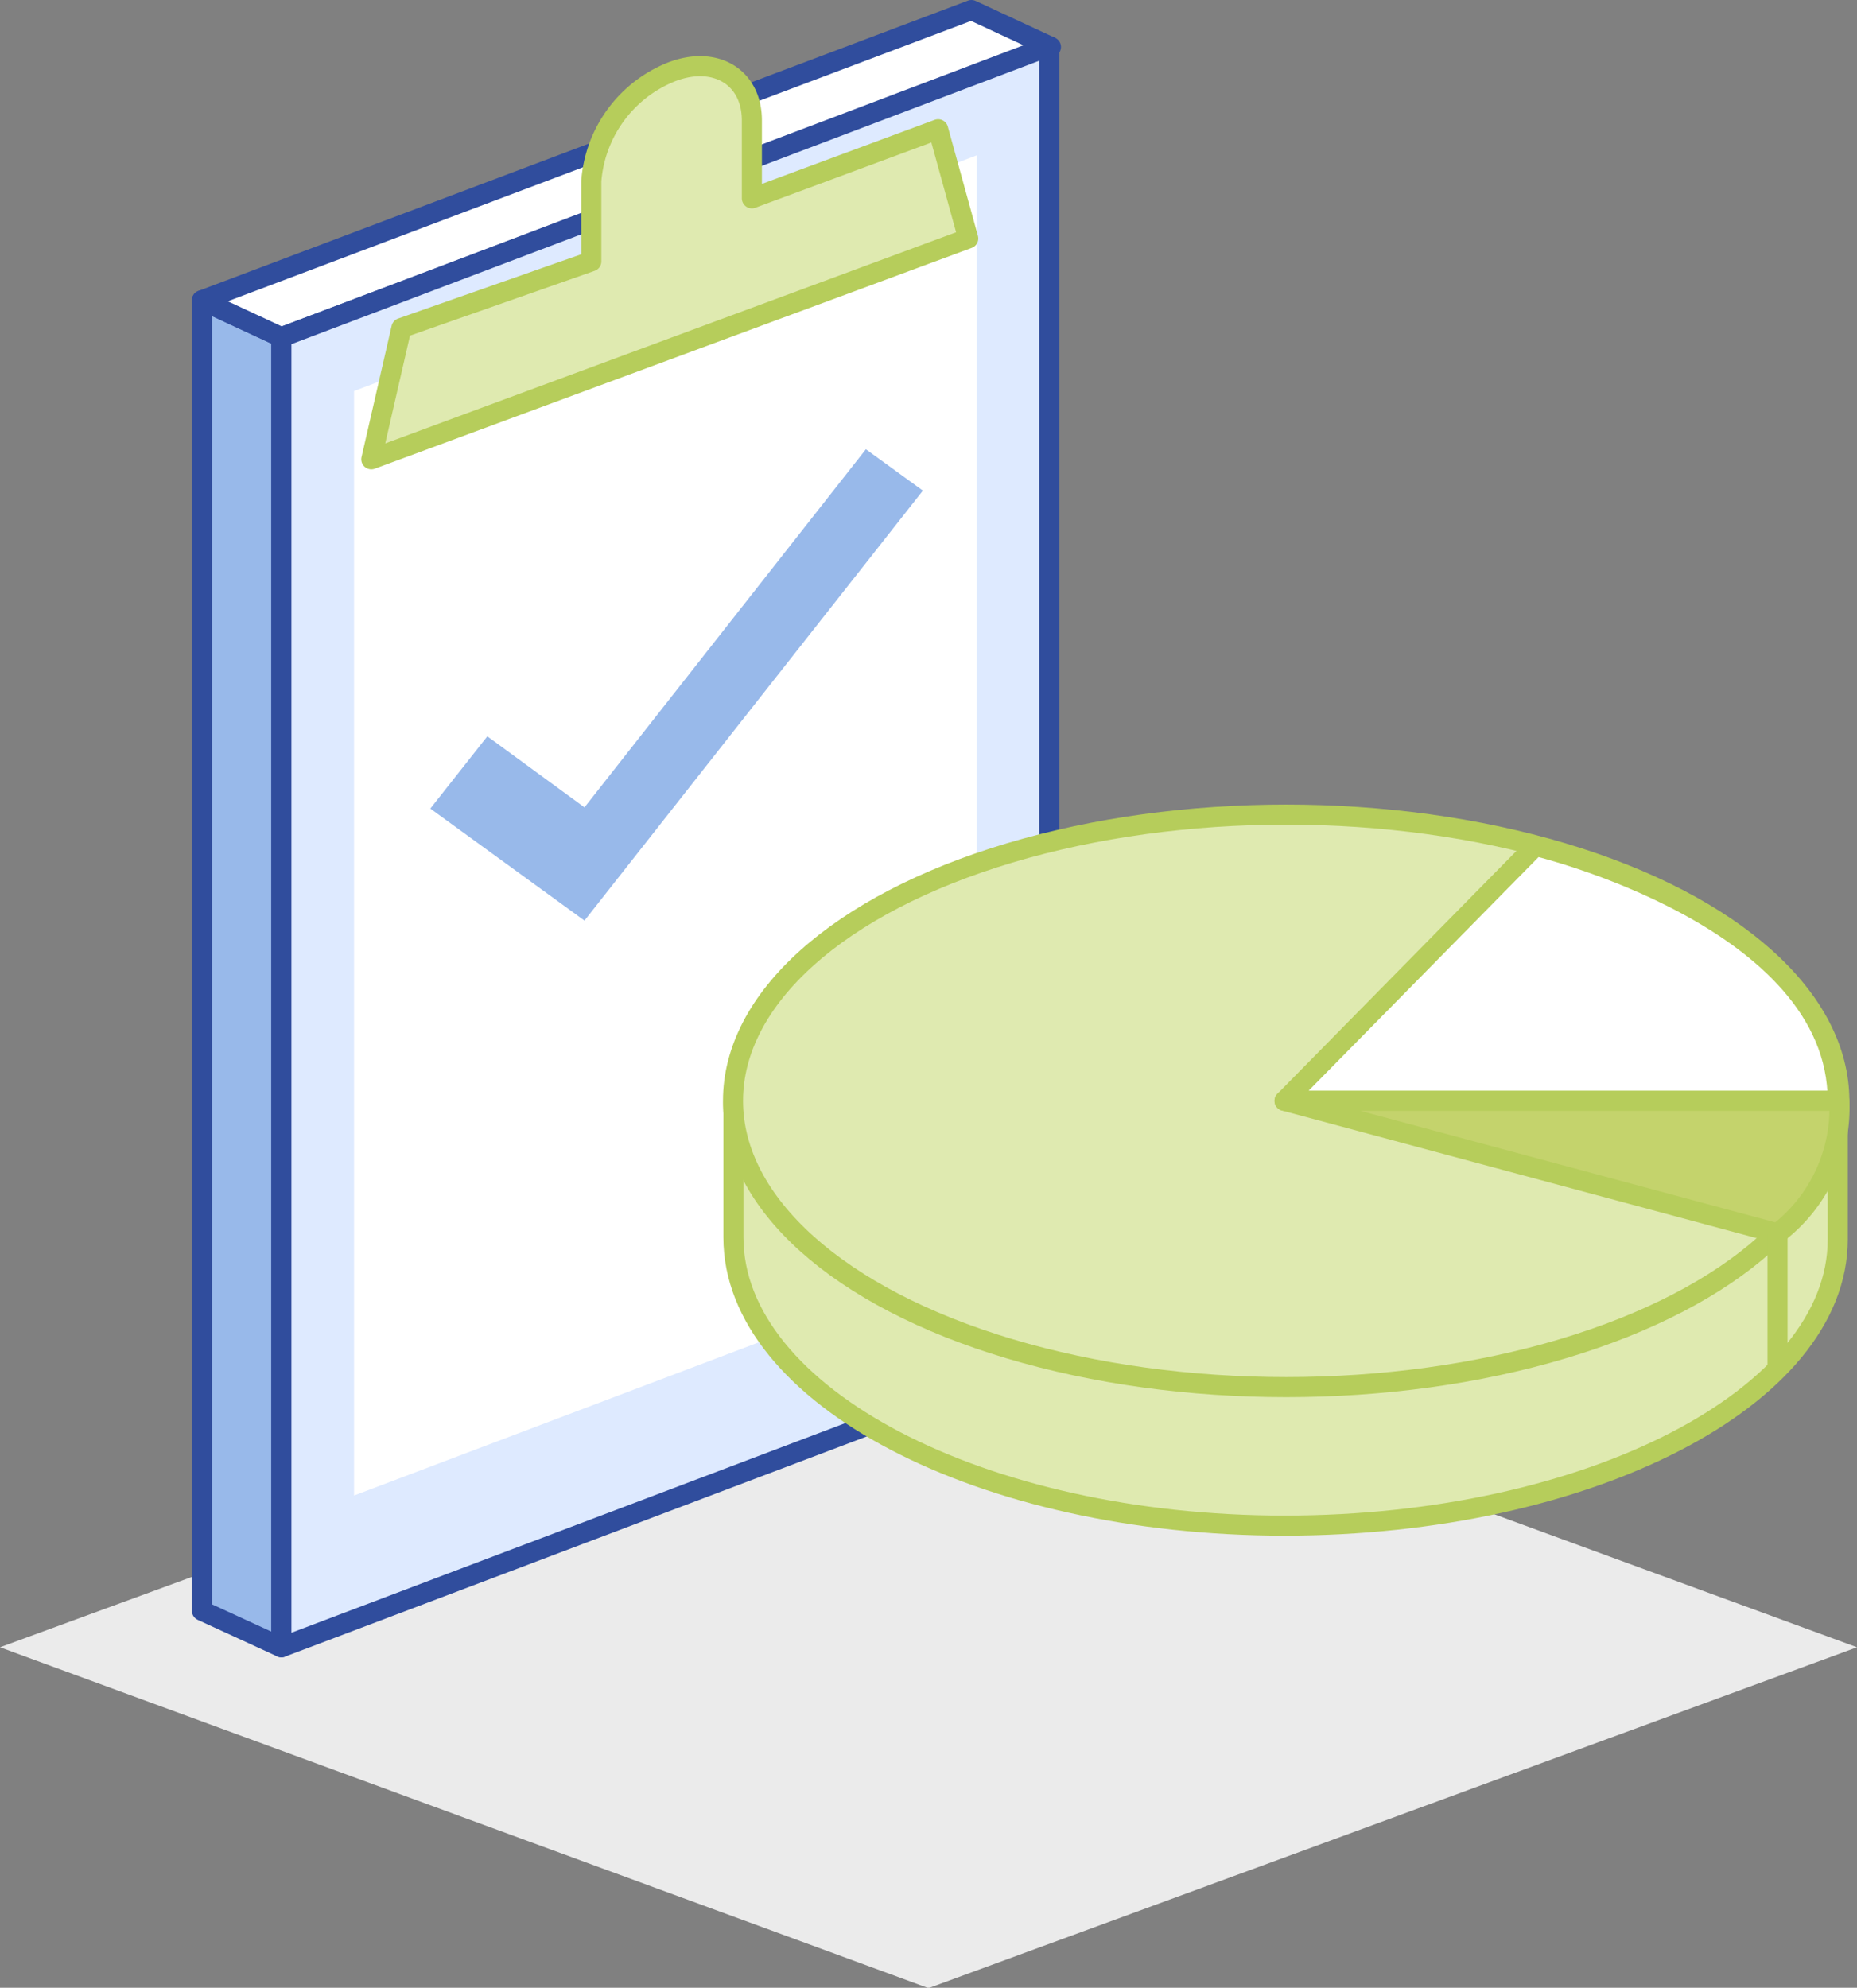 <svg xmlns="http://www.w3.org/2000/svg" viewBox="0 0 46.26 49.51"><rect x="0" y="0" width="46.26" height="49.51" fill="#808080" stroke="none"/><defs><style>.cls-1{fill:#ebebeb;}.cls-2{fill:#98b9ea;}.cls-3,.cls-7{fill:none;stroke-linejoin:round;stroke-width:0.5px;}.cls-3{stroke:#304d9d;}.cls-4{fill:#fff;}.cls-5{fill:#deeaff;}.cls-6{fill:#dfeab0;}.cls-7{stroke:#b6cd5b;}.cls-8{fill:#c4d36c;}</style></defs><title>Analyst_industry_report</title><g id="Layer_2" data-name="Layer 2"><g id="Layer_1-2" data-name="Layer 1"><polygon class="cls-1" points="23.13 49.52 0 41.03 23.13 32.55 46.26 41.03 23.13 49.52"/><polygon class="cls-2" points="7.01 41.03 5.03 40.12 5.03 7.48 7.01 8.4 7.01 41.03"/><polygon class="cls-3" points="7.01 41.03 5.03 40.12 5.03 7.48 7.01 8.4 7.01 41.03"/><polygon class="cls-4" points="26.18 1.17 24.2 0.25 5.03 7.48 7.01 8.4 26.18 1.17"/><polygon class="cls-3" points="26.18 1.17 24.2 0.25 5.03 7.48 7.01 8.4 26.18 1.17"/><polygon class="cls-5" points="7.01 41.03 26.14 33.79 26.14 1.15 7.01 8.4 7.01 41.03"/><polygon class="cls-3" points="7.01 41.03 26.14 33.79 26.14 1.15 7.01 8.4 7.01 41.03"/><polygon class="cls-4" points="8.82 37.25 24.33 31.38 24.33 3.87 8.82 9.74 8.82 37.25"/><path class="cls-6" d="M18.27,30.82C18.27,34.76,24.44,38,32,38s13.78-3.19,13.78-7.13v-3.4H18.27Z"/><path class="cls-7" d="M18.27,30.82C18.27,34.76,24.44,38,32,38s13.78-3.19,13.78-7.13v-3.4H18.27Z"/><path class="cls-6" d="M45.82,27.42c0,3.94-6.17,7.13-13.78,7.13s-13.77-3.19-13.77-7.13S24.44,20.29,32,20.29s13.78,3.2,13.78,7.13"/><ellipse class="cls-7" cx="32.04" cy="27.42" rx="13.78" ry="7.13"/><path class="cls-6" d="M18.73,4.94V3c0-1.08-.91-1.63-2-1.21a3.19,3.19,0,0,0-2,2.72v2L10,8.17l-.75,3.27,14.87-5.5-.75-2.72Z"/><path class="cls-7" d="M18.73,4.94V3c0-1.08-.91-1.63-2-1.21a3.19,3.19,0,0,0-2,2.72v2L10,8.17l-.75,3.27,14.87-5.5-.75-2.72Z"/><path class="cls-4" d="M32,27.42l6.25-6.35s7.53,1.79,7.53,6.35Z"/><path class="cls-7" d="M32,27.42l6.25-6.35s7.53,1.79,7.53,6.35Z"/><path class="cls-8" d="M32,27.42H45.82a3.92,3.92,0,0,1-1.54,3.3Z"/><path class="cls-7" d="M32,27.42H45.82a3.92,3.92,0,0,1-1.54,3.3Z"/><line class="cls-8" x1="44.28" y1="30.72" x2="44.28" y2="34.1"/><line class="cls-7" x1="44.28" y1="30.72" x2="44.28" y2="34.1"/><polygon class="cls-2" points="14.56 22.93 10.72 20.14 12.14 18.34 14.56 20.11 21.57 11.19 22.99 12.22 14.56 22.93"/></g></g></svg>